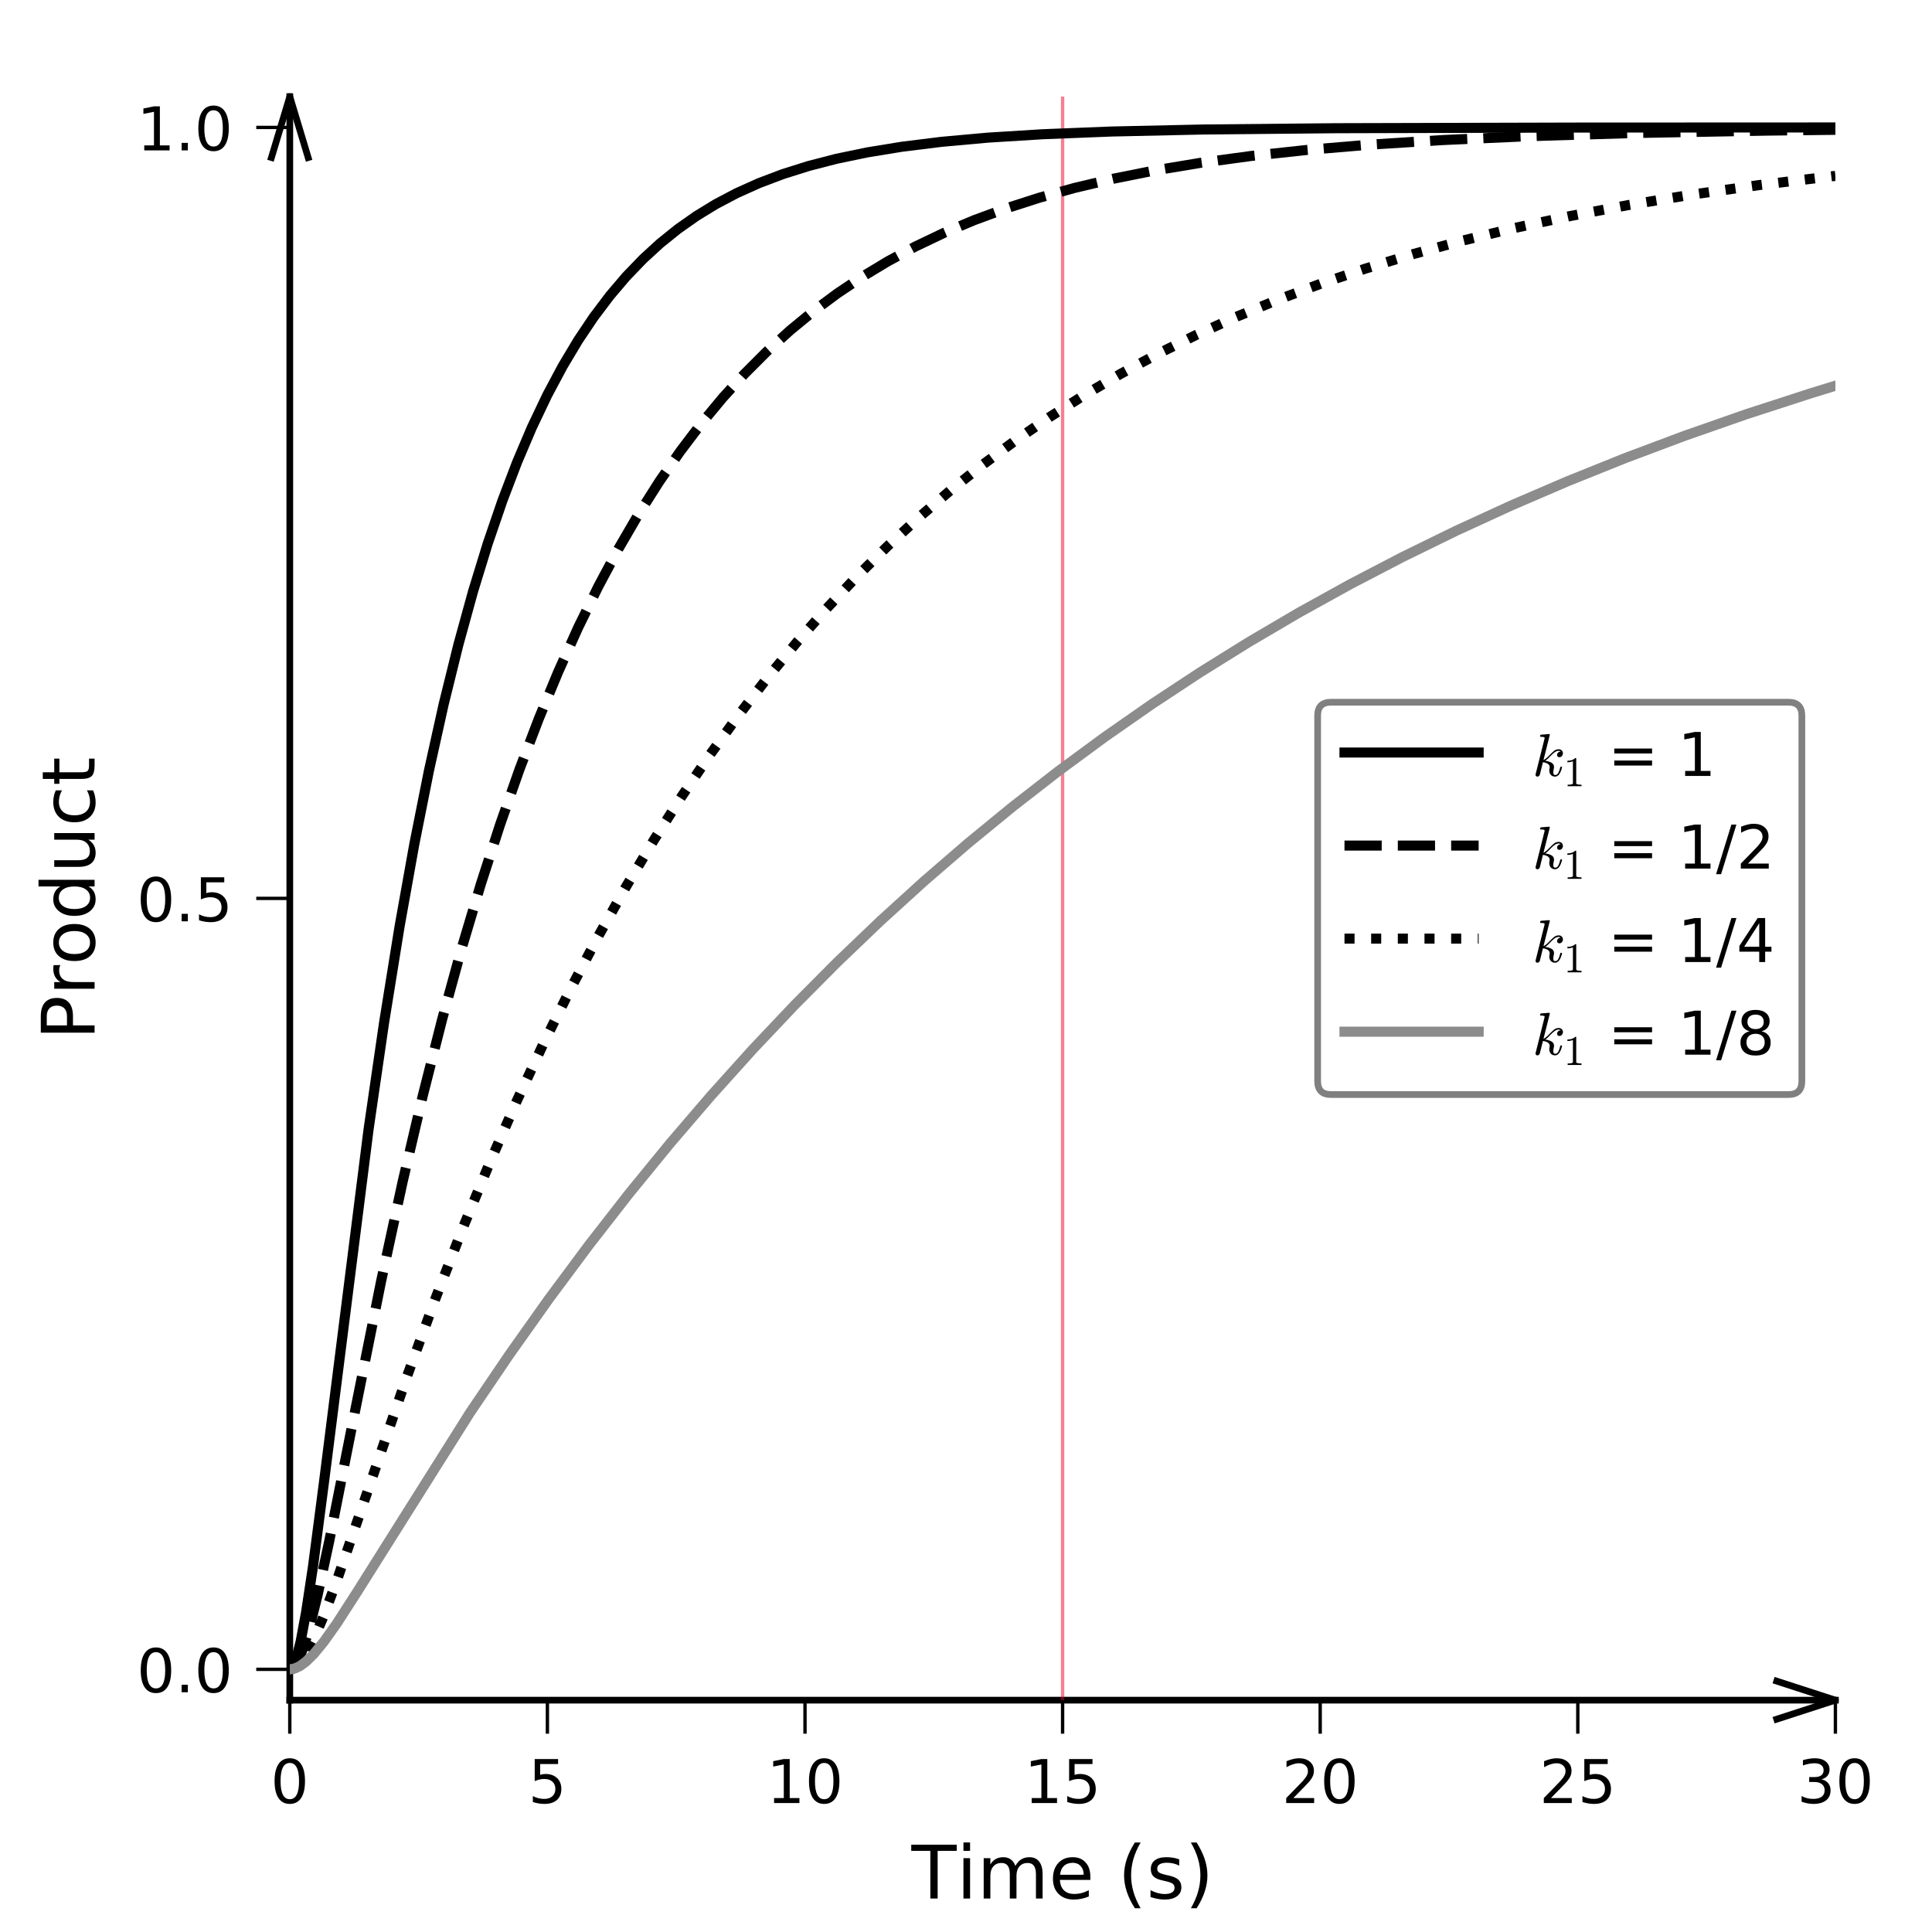 <?xml version="1.0" encoding="utf-8" standalone="no"?>
<!DOCTYPE svg PUBLIC "-//W3C//DTD SVG 1.1//EN"
  "http://www.w3.org/Graphics/SVG/1.1/DTD/svg11.dtd">
<!-- Created with matplotlib (http://matplotlib.org/) -->
<svg height="288pt" version="1.1" viewBox="0 0 288 288" width="288pt" xmlns="http://www.w3.org/2000/svg" xmlns:xlink="http://www.w3.org/1999/xlink">
 <defs>
  <style type="text/css">
*{stroke-linecap:butt;stroke-linejoin:round;}
  </style>
 </defs>
 <g id="figure_1">
  <g id="patch_1">
   <path d="M 0 288 
L 288 288 
L 288 0 
L 0 0 
z
" style="fill:#ffffff;"/>
  </g>
  <g id="axes_1">
   <g id="patch_2">
    <path d="M 43.2 253.44 
L 273.6 253.44 
L 273.6 14.4 
L 43.2 14.4 
z
" style="fill:#ffffff;"/>
   </g>
   <g id="matplotlib.axis_1">
    <g id="xtick_1">
     <path d="M 43.2 253.44 
L 43.2 258.44 
" style="stroke:#000000;stroke-width:0.5;"/>
     <g id="text_1">
      <!-- 0 -->
      <defs>
       <path d="M 31.781 66.406 
Q 24.172 66.406 20.328 58.906 
Q 16.5 51.422 16.5 36.375 
Q 16.5 21.391 20.328 13.891 
Q 24.172 6.391 31.781 6.391 
Q 39.453 6.391 43.281 13.891 
Q 47.125 21.391 47.125 36.375 
Q 47.125 51.422 43.281 58.906 
Q 39.453 66.406 31.781 66.406 
z
M 31.781 74.219 
Q 44.047 74.219 50.516 64.516 
Q 56.984 54.828 56.984 36.375 
Q 56.984 17.969 50.516 8.266 
Q 44.047 -1.422 31.781 -1.422 
Q 19.531 -1.422 13.062 8.266 
Q 6.594 17.969 6.594 36.375 
Q 6.594 54.828 13.062 64.516 
Q 19.531 74.219 31.781 74.219 
z
" id="DejaVuSans-30"/>
      </defs>
      <g transform="translate(40.337 268.779)scale(0.09 -0.09)">
       <use xlink:href="#DejaVuSans-30"/>
      </g>
     </g>
    </g>
    <g id="xtick_2">
     <path d="M 81.6 253.44 
L 81.6 258.44 
" style="stroke:#000000;stroke-width:0.5;"/>
     <g id="text_2">
      <!-- 5 -->
      <defs>
       <path d="M 10.797 72.906 
L 49.516 72.906 
L 49.516 64.594 
L 19.828 64.594 
L 19.828 46.734 
Q 21.969 47.469 24.109 47.828 
Q 26.266 48.188 28.422 48.188 
Q 40.625 48.188 47.75 41.5 
Q 54.891 34.812 54.891 23.391 
Q 54.891 11.625 47.562 5.094 
Q 40.234 -1.422 26.906 -1.422 
Q 22.312 -1.422 17.547 -0.641 
Q 12.797 0.141 7.719 1.703 
L 7.719 11.625 
Q 12.109 9.234 16.797 8.062 
Q 21.484 6.891 26.703 6.891 
Q 35.156 6.891 40.078 11.328 
Q 45.016 15.766 45.016 23.391 
Q 45.016 31 40.078 35.438 
Q 35.156 39.891 26.703 39.891 
Q 22.75 39.891 18.812 39.016 
Q 14.891 38.141 10.797 36.281 
z
" id="DejaVuSans-35"/>
      </defs>
      <g transform="translate(78.737 268.779)scale(0.09 -0.09)">
       <use xlink:href="#DejaVuSans-35"/>
      </g>
     </g>
    </g>
    <g id="xtick_3">
     <path d="M 120 253.44 
L 120 258.44 
" style="stroke:#000000;stroke-width:0.5;"/>
     <g id="text_3">
      <!-- 10 -->
      <defs>
       <path d="M 12.406 8.297 
L 28.516 8.297 
L 28.516 63.922 
L 10.984 60.406 
L 10.984 69.391 
L 28.422 72.906 
L 38.281 72.906 
L 38.281 8.297 
L 54.391 8.297 
L 54.391 0 
L 12.406 0 
z
" id="DejaVuSans-31"/>
      </defs>
      <g transform="translate(114.274 268.779)scale(0.09 -0.09)">
       <use xlink:href="#DejaVuSans-31"/>
       <use x="63.623" xlink:href="#DejaVuSans-30"/>
      </g>
     </g>
    </g>
    <g id="xtick_4">
     <path d="M 158.4 253.44 
L 158.4 258.44 
" style="stroke:#000000;stroke-width:0.5;"/>
     <g id="text_4">
      <!-- 15 -->
      <g transform="translate(152.674 268.779)scale(0.09 -0.09)">
       <use xlink:href="#DejaVuSans-31"/>
       <use x="63.623" xlink:href="#DejaVuSans-35"/>
      </g>
     </g>
    </g>
    <g id="xtick_5">
     <path d="M 196.8 253.44 
L 196.8 258.44 
" style="stroke:#000000;stroke-width:0.5;"/>
     <g id="text_5">
      <!-- 20 -->
      <defs>
       <path d="M 19.188 8.297 
L 53.609 8.297 
L 53.609 0 
L 7.328 0 
L 7.328 8.297 
Q 12.938 14.109 22.625 23.891 
Q 32.328 33.688 34.812 36.531 
Q 39.547 41.844 41.422 45.531 
Q 43.312 49.219 43.312 52.781 
Q 43.312 58.594 39.234 62.25 
Q 35.156 65.922 28.609 65.922 
Q 23.969 65.922 18.812 64.312 
Q 13.672 62.703 7.812 59.422 
L 7.812 69.391 
Q 13.766 71.781 18.938 73 
Q 24.125 74.219 28.422 74.219 
Q 39.75 74.219 46.484 68.547 
Q 53.219 62.891 53.219 53.422 
Q 53.219 48.922 51.531 44.891 
Q 49.859 40.875 45.406 35.406 
Q 44.188 33.984 37.641 27.219 
Q 31.109 20.453 19.188 8.297 
z
" id="DejaVuSans-32"/>
      </defs>
      <g transform="translate(191.074 268.779)scale(0.09 -0.09)">
       <use xlink:href="#DejaVuSans-32"/>
       <use x="63.623" xlink:href="#DejaVuSans-30"/>
      </g>
     </g>
    </g>
    <g id="xtick_6">
     <path d="M 235.2 253.44 
L 235.2 258.44 
" style="stroke:#000000;stroke-width:0.5;"/>
     <g id="text_6">
      <!-- 25 -->
      <g transform="translate(229.474 268.779)scale(0.09 -0.09)">
       <use xlink:href="#DejaVuSans-32"/>
       <use x="63.623" xlink:href="#DejaVuSans-35"/>
      </g>
     </g>
    </g>
    <g id="xtick_7">
     <path d="M 273.6 253.44 
L 273.6 258.44 
" style="stroke:#000000;stroke-width:0.5;"/>
     <g id="text_7">
      <!-- 30 -->
      <defs>
       <path d="M 40.578 39.312 
Q 47.656 37.797 51.625 33 
Q 55.609 28.219 55.609 21.188 
Q 55.609 10.406 48.188 4.484 
Q 40.766 -1.422 27.094 -1.422 
Q 22.516 -1.422 17.656 -0.516 
Q 12.797 0.391 7.625 2.203 
L 7.625 11.719 
Q 11.719 9.328 16.594 8.109 
Q 21.484 6.891 26.812 6.891 
Q 36.078 6.891 40.938 10.547 
Q 45.797 14.203 45.797 21.188 
Q 45.797 27.641 41.281 31.266 
Q 36.766 34.906 28.719 34.906 
L 20.219 34.906 
L 20.219 43.016 
L 29.109 43.016 
Q 36.375 43.016 40.234 45.922 
Q 44.094 48.828 44.094 54.297 
Q 44.094 59.906 40.109 62.906 
Q 36.141 65.922 28.719 65.922 
Q 24.656 65.922 20.016 65.031 
Q 15.375 64.156 9.812 62.312 
L 9.812 71.094 
Q 15.438 72.656 20.344 73.438 
Q 25.25 74.219 29.594 74.219 
Q 40.828 74.219 47.359 69.109 
Q 53.906 64.016 53.906 55.328 
Q 53.906 49.266 50.438 45.094 
Q 46.969 40.922 40.578 39.312 
z
" id="DejaVuSans-33"/>
      </defs>
      <g transform="translate(267.874 268.779)scale(0.09 -0.09)">
       <use xlink:href="#DejaVuSans-33"/>
       <use x="63.623" xlink:href="#DejaVuSans-30"/>
      </g>
     </g>
    </g>
    <g id="text_8">
     <!-- Time (s) -->
     <defs>
      <path d="M -0.297 72.906 
L 61.375 72.906 
L 61.375 64.594 
L 35.5 64.594 
L 35.5 0 
L 25.594 0 
L 25.594 64.594 
L -0.297 64.594 
z
" id="DejaVuSans-54"/>
      <path d="M 9.422 54.688 
L 18.406 54.688 
L 18.406 0 
L 9.422 0 
z
M 9.422 75.984 
L 18.406 75.984 
L 18.406 64.594 
L 9.422 64.594 
z
" id="DejaVuSans-69"/>
      <path d="M 52 44.188 
Q 55.375 50.25 60.062 53.125 
Q 64.75 56 71.094 56 
Q 79.641 56 84.281 50.016 
Q 88.922 44.047 88.922 33.016 
L 88.922 0 
L 79.891 0 
L 79.891 32.719 
Q 79.891 40.578 77.094 44.375 
Q 74.312 48.188 68.609 48.188 
Q 61.625 48.188 57.562 43.547 
Q 53.516 38.922 53.516 30.906 
L 53.516 0 
L 44.484 0 
L 44.484 32.719 
Q 44.484 40.625 41.703 44.406 
Q 38.922 48.188 33.109 48.188 
Q 26.219 48.188 22.156 43.531 
Q 18.109 38.875 18.109 30.906 
L 18.109 0 
L 9.078 0 
L 9.078 54.688 
L 18.109 54.688 
L 18.109 46.188 
Q 21.188 51.219 25.484 53.609 
Q 29.781 56 35.688 56 
Q 41.656 56 45.828 52.969 
Q 50 49.953 52 44.188 
z
" id="DejaVuSans-6d"/>
      <path d="M 56.203 29.594 
L 56.203 25.203 
L 14.891 25.203 
Q 15.484 15.922 20.484 11.062 
Q 25.484 6.203 34.422 6.203 
Q 39.594 6.203 44.453 7.469 
Q 49.312 8.734 54.109 11.281 
L 54.109 2.781 
Q 49.266 0.734 44.188 -0.344 
Q 39.109 -1.422 33.891 -1.422 
Q 20.797 -1.422 13.156 6.188 
Q 5.516 13.812 5.516 26.812 
Q 5.516 40.234 12.766 48.109 
Q 20.016 56 32.328 56 
Q 43.359 56 49.781 48.891 
Q 56.203 41.797 56.203 29.594 
z
M 47.219 32.234 
Q 47.125 39.594 43.094 43.984 
Q 39.062 48.391 32.422 48.391 
Q 24.906 48.391 20.391 44.141 
Q 15.875 39.891 15.188 32.172 
z
" id="DejaVuSans-65"/>
      <path id="DejaVuSans-20"/>
      <path d="M 31 75.875 
Q 24.469 64.656 21.281 53.656 
Q 18.109 42.672 18.109 31.391 
Q 18.109 20.125 21.312 9.062 
Q 24.516 -2 31 -13.188 
L 23.188 -13.188 
Q 15.875 -1.703 12.234 9.375 
Q 8.594 20.453 8.594 31.391 
Q 8.594 42.281 12.203 53.312 
Q 15.828 64.359 23.188 75.875 
z
" id="DejaVuSans-28"/>
      <path d="M 44.281 53.078 
L 44.281 44.578 
Q 40.484 46.531 36.375 47.5 
Q 32.281 48.484 27.875 48.484 
Q 21.188 48.484 17.844 46.438 
Q 14.5 44.391 14.5 40.281 
Q 14.5 37.156 16.891 35.375 
Q 19.281 33.594 26.516 31.984 
L 29.594 31.297 
Q 39.156 29.25 43.188 25.516 
Q 47.219 21.781 47.219 15.094 
Q 47.219 7.469 41.188 3.016 
Q 35.156 -1.422 24.609 -1.422 
Q 20.219 -1.422 15.453 -0.562 
Q 10.688 0.297 5.422 2 
L 5.422 11.281 
Q 10.406 8.688 15.234 7.391 
Q 20.062 6.109 24.812 6.109 
Q 31.156 6.109 34.562 8.281 
Q 37.984 10.453 37.984 14.406 
Q 37.984 18.062 35.516 20.016 
Q 33.062 21.969 24.703 23.781 
L 21.578 24.516 
Q 13.234 26.266 9.516 29.906 
Q 5.812 33.547 5.812 39.891 
Q 5.812 47.609 11.281 51.797 
Q 16.75 56 26.812 56 
Q 31.781 56 36.172 55.266 
Q 40.578 54.547 44.281 53.078 
z
" id="DejaVuSans-73"/>
      <path d="M 8.016 75.875 
L 15.828 75.875 
Q 23.141 64.359 26.781 53.312 
Q 30.422 42.281 30.422 31.391 
Q 30.422 20.453 26.781 9.375 
Q 23.141 -1.703 15.828 -13.188 
L 8.016 -13.188 
Q 14.5 -2 17.703 9.062 
Q 20.906 20.125 20.906 31.391 
Q 20.906 42.672 17.703 53.656 
Q 14.5 64.656 8.016 75.875 
z
" id="DejaVuSans-29"/>
     </defs>
     <g transform="translate(135.869 283.009)scale(0.11 -0.11)">
      <use xlink:href="#DejaVuSans-54"/>
      <use x="61.037" xlink:href="#DejaVuSans-69"/>
      <use x="88.82" xlink:href="#DejaVuSans-6d"/>
      <use x="186.232" xlink:href="#DejaVuSans-65"/>
      <use x="247.756" xlink:href="#DejaVuSans-20"/>
      <use x="279.543" xlink:href="#DejaVuSans-28"/>
      <use x="318.557" xlink:href="#DejaVuSans-73"/>
      <use x="370.656" xlink:href="#DejaVuSans-29"/>
     </g>
    </g>
   </g>
   <g id="matplotlib.axis_2">
    <g id="ytick_1">
     <path d="M 43.2 248.843 
L 38.2 248.843 
" style="stroke:#000000;stroke-width:0.5;"/>
     <g id="text_9">
      <!-- 0.0 -->
      <defs>
       <path d="M 10.688 12.406 
L 21 12.406 
L 21 0 
L 10.688 0 
z
" id="DejaVuSans-2e"/>
      </defs>
      <g transform="translate(20.387 252.262)scale(0.09 -0.09)">
       <use xlink:href="#DejaVuSans-30"/>
       <use x="63.623" xlink:href="#DejaVuSans-2e"/>
       <use x="95.41" xlink:href="#DejaVuSans-30"/>
      </g>
     </g>
    </g>
    <g id="ytick_2">
     <path d="M 43.2 133.92 
L 38.2 133.92 
" style="stroke:#000000;stroke-width:0.5;"/>
     <g id="text_10">
      <!-- 0.5 -->
      <g transform="translate(20.387 137.339)scale(0.09 -0.09)">
       <use xlink:href="#DejaVuSans-30"/>
       <use x="63.623" xlink:href="#DejaVuSans-2e"/>
       <use x="95.41" xlink:href="#DejaVuSans-35"/>
      </g>
     </g>
    </g>
    <g id="ytick_3">
     <path d="M 43.2 18.997 
L 38.2 18.997 
" style="stroke:#000000;stroke-width:0.5;"/>
     <g id="text_11">
      <!-- 1.0 -->
      <g transform="translate(20.387 22.416)scale(0.09 -0.09)">
       <use xlink:href="#DejaVuSans-31"/>
       <use x="63.623" xlink:href="#DejaVuSans-2e"/>
       <use x="95.41" xlink:href="#DejaVuSans-30"/>
      </g>
     </g>
    </g>
    <g id="text_12">
     <!-- Product -->
     <defs>
      <path d="M 19.672 64.797 
L 19.672 37.406 
L 32.078 37.406 
Q 38.969 37.406 42.719 40.969 
Q 46.484 44.531 46.484 51.125 
Q 46.484 57.672 42.719 61.234 
Q 38.969 64.797 32.078 64.797 
z
M 9.812 72.906 
L 32.078 72.906 
Q 44.344 72.906 50.609 67.359 
Q 56.891 61.812 56.891 51.125 
Q 56.891 40.328 50.609 34.812 
Q 44.344 29.297 32.078 29.297 
L 19.672 29.297 
L 19.672 0 
L 9.812 0 
z
" id="DejaVuSans-50"/>
      <path d="M 41.109 46.297 
Q 39.594 47.172 37.812 47.578 
Q 36.031 48 33.891 48 
Q 26.266 48 22.188 43.047 
Q 18.109 38.094 18.109 28.812 
L 18.109 0 
L 9.078 0 
L 9.078 54.688 
L 18.109 54.688 
L 18.109 46.188 
Q 20.953 51.172 25.484 53.578 
Q 30.031 56 36.531 56 
Q 37.453 56 38.578 55.875 
Q 39.703 55.766 41.062 55.516 
z
" id="DejaVuSans-72"/>
      <path d="M 30.609 48.391 
Q 23.391 48.391 19.188 42.75 
Q 14.984 37.109 14.984 27.297 
Q 14.984 17.484 19.156 11.844 
Q 23.344 6.203 30.609 6.203 
Q 37.797 6.203 41.984 11.859 
Q 46.188 17.531 46.188 27.297 
Q 46.188 37.016 41.984 42.703 
Q 37.797 48.391 30.609 48.391 
z
M 30.609 56 
Q 42.328 56 49.016 48.375 
Q 55.719 40.766 55.719 27.297 
Q 55.719 13.875 49.016 6.219 
Q 42.328 -1.422 30.609 -1.422 
Q 18.844 -1.422 12.172 6.219 
Q 5.516 13.875 5.516 27.297 
Q 5.516 40.766 12.172 48.375 
Q 18.844 56 30.609 56 
z
" id="DejaVuSans-6f"/>
      <path d="M 45.406 46.391 
L 45.406 75.984 
L 54.391 75.984 
L 54.391 0 
L 45.406 0 
L 45.406 8.203 
Q 42.578 3.328 38.25 0.953 
Q 33.938 -1.422 27.875 -1.422 
Q 17.969 -1.422 11.734 6.484 
Q 5.516 14.406 5.516 27.297 
Q 5.516 40.188 11.734 48.094 
Q 17.969 56 27.875 56 
Q 33.938 56 38.25 53.625 
Q 42.578 51.266 45.406 46.391 
z
M 14.797 27.297 
Q 14.797 17.391 18.875 11.75 
Q 22.953 6.109 30.078 6.109 
Q 37.203 6.109 41.297 11.75 
Q 45.406 17.391 45.406 27.297 
Q 45.406 37.203 41.297 42.844 
Q 37.203 48.484 30.078 48.484 
Q 22.953 48.484 18.875 42.844 
Q 14.797 37.203 14.797 27.297 
z
" id="DejaVuSans-64"/>
      <path d="M 8.5 21.578 
L 8.5 54.688 
L 17.484 54.688 
L 17.484 21.922 
Q 17.484 14.156 20.5 10.266 
Q 23.531 6.391 29.594 6.391 
Q 36.859 6.391 41.078 11.031 
Q 45.312 15.672 45.312 23.688 
L 45.312 54.688 
L 54.297 54.688 
L 54.297 0 
L 45.312 0 
L 45.312 8.406 
Q 42.047 3.422 37.719 1 
Q 33.406 -1.422 27.688 -1.422 
Q 18.266 -1.422 13.375 4.438 
Q 8.5 10.297 8.5 21.578 
z
M 31.109 56 
z
" id="DejaVuSans-75"/>
      <path d="M 48.781 52.594 
L 48.781 44.188 
Q 44.969 46.297 41.141 47.344 
Q 37.312 48.391 33.406 48.391 
Q 24.656 48.391 19.812 42.844 
Q 14.984 37.312 14.984 27.297 
Q 14.984 17.281 19.812 11.734 
Q 24.656 6.203 33.406 6.203 
Q 37.312 6.203 41.141 7.25 
Q 44.969 8.297 48.781 10.406 
L 48.781 2.094 
Q 45.016 0.344 40.984 -0.531 
Q 36.969 -1.422 32.422 -1.422 
Q 20.062 -1.422 12.781 6.344 
Q 5.516 14.109 5.516 27.297 
Q 5.516 40.672 12.859 48.328 
Q 20.219 56 33.016 56 
Q 37.156 56 41.109 55.141 
Q 45.062 54.297 48.781 52.594 
z
" id="DejaVuSans-63"/>
      <path d="M 18.312 70.219 
L 18.312 54.688 
L 36.812 54.688 
L 36.812 47.703 
L 18.312 47.703 
L 18.312 18.016 
Q 18.312 11.328 20.141 9.422 
Q 21.969 7.516 27.594 7.516 
L 36.812 7.516 
L 36.812 0 
L 27.594 0 
Q 17.188 0 13.234 3.875 
Q 9.281 7.766 9.281 18.016 
L 9.281 47.703 
L 2.688 47.703 
L 2.688 54.688 
L 9.281 54.688 
L 9.281 70.219 
z
" id="DejaVuSans-74"/>
     </defs>
     <g transform="translate(14.1 155.018)rotate(-90)scale(0.11 -0.11)">
      <use xlink:href="#DejaVuSans-50"/>
      <use x="60.287" xlink:href="#DejaVuSans-72"/>
      <use x="101.369" xlink:href="#DejaVuSans-6f"/>
      <use x="162.551" xlink:href="#DejaVuSans-64"/>
      <use x="226.027" xlink:href="#DejaVuSans-75"/>
      <use x="289.406" xlink:href="#DejaVuSans-63"/>
      <use x="344.387" xlink:href="#DejaVuSans-74"/>
     </g>
    </g>
   </g>
   <g id="patch_3">
    <path d="M 43.2 253.44 
L 43.2 14.4 
" style="fill:none;stroke:#000000;stroke-linecap:square;stroke-linejoin:miter;"/>
    <g id="patch_4">
     <path d="M 43.2 253.44 
L 273.6 253.44 
" style="fill:none;stroke:#000000;stroke-linecap:square;stroke-linejoin:miter;"/>
     <g id="patch_5">
      <path d="M 264.384 250.452 
L 273.6 253.44 
L 264.384 256.428 
" style="fill:none;stroke:#000000;stroke-linejoin:miter;"/>
      <g id="patch_6">
       <path d="M 46.08 23.962 
L 43.2 14.4 
L 40.32 23.962 
" style="fill:none;stroke:#000000;stroke-linejoin:miter;"/>
       <path clip-path="url(#p70e052c7b0)" d="M 158.4 289 
L 158.4 -1 
" style="fill:none;"/>
       <path clip-path="url(#p70e052c7b0)" d="M 158.4 289 
L 158.4 -1 
" style="fill:none;opacity:0.498;stroke:#e9002b;stroke-linecap:square;stroke-width:0.5;"/>
       <path clip-path="url(#p70e052c7b0)" d="M 43.2 248.843 
L 43.431 248.743 
L 43.776 248.242 
L 44.237 247.006 
L 44.814 244.702 
L 45.62 240.38 
L 46.658 233.507 
L 48.271 221.144 
L 54.956 168.25 
L 57.261 152.394 
L 59.567 138.087 
L 61.756 125.86 
L 63.946 114.862 
L 66.136 104.984 
L 68.326 96.117 
L 70.516 88.162 
L 72.706 81.026 
L 74.896 74.626 
L 77.086 68.886 
L 79.276 63.738 
L 81.581 58.891 
L 83.886 54.57 
L 86.191 50.717 
L 88.496 47.281 
L 90.917 44.073 
L 93.337 41.229 
L 95.873 38.595 
L 98.408 36.273 
L 101.059 34.139 
L 103.826 32.193 
L 106.707 30.431 
L 109.819 28.791 
L 113.161 27.291 
L 116.734 25.941 
L 120.538 24.744 
L 124.687 23.672 
L 129.297 22.714 
L 134.484 21.869 
L 140.362 21.141 
L 147.278 20.517 
L 155.461 20.009 
L 165.719 19.604 
L 179.319 19.306 
L 199.144 19.112 
L 235.334 19.016 
L 273.6 19 
L 273.6 19 
" style="fill:none;stroke:#000000;stroke-linecap:square;stroke-width:1.5;"/>
       <path clip-path="url(#p70e052c7b0)" d="M 43.2 248.843 
L 43.546 248.731 
L 44.007 248.261 
L 44.583 247.232 
L 45.275 245.464 
L 46.197 242.4 
L 47.349 237.754 
L 49.078 229.739 
L 52.305 213.448 
L 56.8 191.04 
L 60.028 176.127 
L 63.024 163.329 
L 65.906 151.966 
L 68.787 141.482 
L 71.669 131.817 
L 74.55 122.911 
L 77.432 114.707 
L 80.313 107.151 
L 83.194 100.19 
L 86.191 93.534 
L 89.188 87.423 
L 92.184 81.813 
L 95.181 76.663 
L 98.293 71.762 
L 101.405 67.277 
L 104.517 63.173 
L 107.744 59.285 
L 110.971 55.74 
L 114.314 52.396 
L 117.772 49.257 
L 121.229 46.413 
L 124.802 43.755 
L 128.491 41.281 
L 132.409 38.923 
L 136.443 36.755 
L 140.708 34.72 
L 145.203 32.827 
L 149.929 31.081 
L 154.885 29.487 
L 160.186 28.014 
L 165.949 26.646 
L 172.173 25.401 
L 178.973 24.271 
L 186.465 23.256 
L 194.879 22.346 
L 204.33 21.554 
L 215.164 20.874 
L 227.958 20.3 
L 243.518 19.833 
L 263.342 19.471 
L 273.6 19.351 
L 273.6 19.351 
" style="fill:none;stroke:#000000;stroke-dasharray:5.55,2.4;stroke-dashoffset:0;stroke-width:1.5;"/>
       <path clip-path="url(#p70e052c7b0)" d="M 43.2 248.843 
L 43.661 248.744 
L 44.237 248.368 
L 44.929 247.606 
L 45.736 246.367 
L 46.773 244.346 
L 48.156 241.116 
L 50.115 235.889 
L 53.343 226.53 
L 60.719 205.043 
L 64.984 193.384 
L 69.018 182.99 
L 73.052 173.204 
L 77.086 163.998 
L 81.12 155.34 
L 85.154 147.199 
L 89.188 139.544 
L 93.337 132.146 
L 97.486 125.203 
L 101.636 118.685 
L 105.9 112.404 
L 110.165 106.518 
L 114.429 101.002 
L 118.809 95.7 
L 123.189 90.74 
L 127.684 85.983 
L 132.294 81.431 
L 136.904 77.189 
L 141.63 73.14 
L 146.471 69.284 
L 151.427 65.62 
L 156.498 62.148 
L 161.685 58.863 
L 167.102 55.7 
L 172.634 52.728 
L 178.397 49.888 
L 184.275 47.237 
L 190.384 44.723 
L 196.838 42.31 
L 203.523 40.048 
L 210.554 37.906 
L 217.931 35.893 
L 225.768 33.988 
L 234.067 32.205 
L 242.826 30.552 
L 252.162 29.017 
L 262.189 27.595 
L 273.024 26.285 
L 273.6 26.221 
L 273.6 26.221 
" style="fill:none;stroke:#000000;stroke-dasharray:1.5,2.475;stroke-dashoffset:0;stroke-width:1.5;"/>
       <path clip-path="url(#p70e052c7b0)" d="M 43.2 248.843 
L 43.892 248.734 
L 44.698 248.365 
L 45.62 247.689 
L 46.773 246.553 
L 48.271 244.731 
L 50.231 241.971 
L 53.227 237.32 
L 70.055 210.6 
L 75.933 201.927 
L 81.811 193.644 
L 87.805 185.584 
L 93.798 177.895 
L 99.907 170.424 
L 106.015 163.304 
L 112.239 156.394 
L 118.463 149.815 
L 124.802 143.438 
L 131.257 137.264 
L 137.711 131.396 
L 144.281 125.722 
L 150.966 120.243 
L 157.766 114.958 
L 164.682 109.866 
L 171.712 104.966 
L 178.858 100.257 
L 186.119 95.736 
L 193.611 91.334 
L 201.218 87.124 
L 209.056 83.041 
L 217.009 79.149 
L 225.192 75.391 
L 233.606 71.771 
L 242.25 68.295 
L 251.125 64.963 
L 260.345 61.74 
L 269.912 58.635 
L 273.6 57.499 
L 273.6 57.499 
" style="fill:none;stroke:#8c8c8c;stroke-linecap:square;stroke-width:1.5;"/>
       <g id="legend_1">
        <g id="patch_7">
         <path d="M 198.42 163.163 
L 266.6 163.163 
Q 268.6 163.163 268.6 161.163 
L 268.6 106.677 
Q 268.6 104.677 266.6 104.677 
L 198.42 104.677 
Q 196.42 104.677 196.42 106.677 
L 196.42 161.163 
Q 196.42 163.163 198.42 163.163 
z
" style="fill:#ffffff;opacity:0.498;stroke:#000000;stroke-linejoin:miter;"/>
         <path d="M 200.42 112.177 
L 220.42 112.177 
" style="fill:none;stroke:#000000;stroke-linecap:square;stroke-width:1.5;"/>
         <g id="text_13">
          <path d="M 228.9 115.505 
Q 228.9 115.453 228.908 115.426 
L 230.213 110.223 
Q 230.248 110.07 230.257 109.981 
Q 230.257 109.836 229.673 109.836 
Q 229.58 109.836 229.58 109.718 
Q 229.584 109.696 229.6 109.64 
Q 229.615 109.582 229.639 109.551 
Q 229.663 109.52 229.708 109.52 
L 230.92 109.423 
L 230.947 109.423 
Q 230.947 109.433 230.978 109.448 
Q 231.009 109.462 231.013 109.468 
Q 231.03 109.512 231.03 109.538 
L 230.085 113.3 
Q 230.411 113.164 230.905 112.652 
Q 231.4 112.14 231.678 111.916 
Q 231.958 111.691 232.38 111.691 
Q 232.63 111.691 232.806 111.863 
Q 232.982 112.034 232.982 112.285 
Q 232.982 112.442 232.916 112.577 
Q 232.85 112.711 232.73 112.795 
Q 232.612 112.878 232.455 112.878 
Q 232.31 112.878 232.21 112.788 
Q 232.111 112.697 232.111 112.552 
Q 232.111 112.337 232.263 112.19 
Q 232.415 112.043 232.63 112.043 
Q 232.542 111.923 232.362 111.923 
Q 232.095 111.923 231.846 112.078 
Q 231.597 112.231 231.308 112.52 
Q 231.022 112.808 230.784 113.047 
Q 230.548 113.286 230.345 113.41 
Q 230.877 113.47 231.268 113.688 
Q 231.659 113.906 231.659 114.355 
Q 231.659 114.446 231.623 114.587 
Q 231.545 114.926 231.545 115.128 
Q 231.545 115.532 231.822 115.532 
Q 232.147 115.532 232.315 115.176 
Q 232.485 114.82 232.595 114.345 
Q 232.612 114.293 232.67 114.293 
L 232.775 114.293 
Q 232.81 114.293 232.834 114.315 
Q 232.858 114.336 232.858 114.372 
Q 232.858 114.38 232.85 114.398 
Q 232.511 115.769 231.803 115.769 
Q 231.549 115.769 231.353 115.651 
Q 231.158 115.532 231.053 115.328 
Q 230.947 115.123 230.947 114.868 
Q 230.947 114.723 230.986 114.57 
Q 231.013 114.464 231.013 114.372 
Q 231.013 114.024 230.705 113.844 
Q 230.397 113.664 230.002 113.625 
L 229.545 115.461 
Q 229.51 115.598 229.409 115.684 
Q 229.307 115.769 229.177 115.769 
Q 229.061 115.769 228.98 115.692 
Q 228.9 115.615 228.9 115.505 
z
M 233.685 117.199 
L 233.685 116.977 
Q 234.472 116.977 234.472 116.777 
L 234.472 113.47 
Q 234.147 113.627 233.647 113.627 
L 233.647 113.406 
Q 234.42 113.406 234.814 113.002 
L 234.903 113.002 
Q 234.924 113.002 234.944 113.02 
Q 234.965 113.037 234.965 113.058 
L 234.965 116.777 
Q 234.965 116.977 235.752 116.977 
L 235.752 117.199 
z
M 240.638 111.582 
L 246.272 111.582 
L 246.272 112.32 
L 240.638 112.32 
z
M 240.638 113.375 
L 246.272 113.375 
L 246.272 114.121 
L 240.638 114.121 
z
M 251.203 114.921 
L 252.653 114.921 
L 252.653 109.915 
L 251.075 110.232 
L 251.075 109.423 
L 252.645 109.107 
L 253.532 109.107 
L 253.532 114.921 
L 254.982 114.921 
L 254.982 115.668 
L 251.203 115.668 
z
"/>
         </g>
         <path d="M 200.42 126.048 
L 220.42 126.048 
" style="fill:none;stroke:#000000;stroke-dasharray:5.55,2.4;stroke-dashoffset:0;stroke-width:1.5;"/>
         <g id="text_14">
          <path d="M 228.9 129.315 
Q 228.9 129.263 228.908 129.236 
L 230.213 124.033 
Q 230.248 123.88 230.257 123.791 
Q 230.257 123.646 229.673 123.646 
Q 229.58 123.646 229.58 123.528 
Q 229.584 123.506 229.6 123.449 
Q 229.615 123.392 229.639 123.361 
Q 229.663 123.33 229.708 123.33 
L 230.92 123.233 
L 230.947 123.233 
Q 230.947 123.243 230.978 123.258 
Q 231.009 123.272 231.013 123.278 
Q 231.03 123.321 231.03 123.348 
L 230.085 127.11 
Q 230.411 126.973 230.905 126.462 
Q 231.4 125.95 231.678 125.726 
Q 231.958 125.501 232.38 125.501 
Q 232.63 125.501 232.806 125.673 
Q 232.982 125.844 232.982 126.095 
Q 232.982 126.252 232.916 126.387 
Q 232.85 126.521 232.73 126.605 
Q 232.612 126.688 232.455 126.688 
Q 232.31 126.688 232.21 126.598 
Q 232.111 126.507 232.111 126.362 
Q 232.111 126.147 232.263 126 
Q 232.415 125.853 232.63 125.853 
Q 232.542 125.733 232.362 125.733 
Q 232.095 125.733 231.846 125.888 
Q 231.597 126.041 231.308 126.329 
Q 231.022 126.618 230.784 126.857 
Q 230.548 127.096 230.345 127.22 
Q 230.877 127.28 231.268 127.498 
Q 231.659 127.716 231.659 128.165 
Q 231.659 128.256 231.623 128.397 
Q 231.545 128.735 231.545 128.938 
Q 231.545 129.342 231.822 129.342 
Q 232.147 129.342 232.315 128.986 
Q 232.485 128.63 232.595 128.155 
Q 232.612 128.103 232.67 128.103 
L 232.775 128.103 
Q 232.81 128.103 232.834 128.125 
Q 232.858 128.146 232.858 128.181 
Q 232.858 128.19 232.85 128.208 
Q 232.511 129.579 231.803 129.579 
Q 231.549 129.579 231.353 129.461 
Q 231.158 129.342 231.053 129.138 
Q 230.947 128.932 230.947 128.678 
Q 230.947 128.533 230.986 128.38 
Q 231.013 128.274 231.013 128.181 
Q 231.013 127.834 230.705 127.654 
Q 230.397 127.474 230.002 127.435 
L 229.545 129.271 
Q 229.51 129.408 229.409 129.493 
Q 229.307 129.579 229.177 129.579 
Q 229.061 129.579 228.98 129.502 
Q 228.9 129.425 228.9 129.315 
z
M 233.685 131.009 
L 233.685 130.787 
Q 234.472 130.787 234.472 130.587 
L 234.472 127.28 
Q 234.147 127.437 233.647 127.437 
L 233.647 127.216 
Q 234.42 127.216 234.814 126.812 
L 234.903 126.812 
Q 234.924 126.812 234.944 126.83 
Q 234.965 126.847 234.965 126.868 
L 234.965 130.587 
Q 234.965 130.787 235.752 130.787 
L 235.752 131.009 
z
M 240.638 125.391 
L 246.272 125.391 
L 246.272 126.13 
L 240.638 126.13 
z
M 240.638 127.184 
L 246.272 127.184 
L 246.272 127.931 
L 240.638 127.931 
z
M 251.203 128.731 
L 252.653 128.731 
L 252.653 123.725 
L 251.075 124.041 
L 251.075 123.233 
L 252.645 122.916 
L 253.532 122.916 
L 253.532 128.731 
L 254.982 128.731 
L 254.982 129.478 
L 251.203 129.478 
z
M 258.098 122.916 
L 258.845 122.916 
L 256.56 130.313 
L 255.813 130.313 
z
M 260.568 128.731 
L 263.666 128.731 
L 263.666 129.478 
L 259.5 129.478 
L 259.5 128.731 
Q 260.005 128.208 260.877 127.328 
Q 261.75 126.446 261.974 126.19 
Q 262.4 125.712 262.569 125.38 
Q 262.739 125.048 262.739 124.728 
Q 262.739 124.205 262.372 123.875 
Q 262.005 123.545 261.416 123.545 
Q 260.998 123.545 260.534 123.69 
Q 260.071 123.835 259.544 124.13 
L 259.544 123.233 
Q 260.08 123.018 260.545 122.908 
Q 261.012 122.798 261.399 122.798 
Q 262.418 122.798 263.025 123.309 
Q 263.631 123.818 263.631 124.67 
Q 263.631 125.075 263.479 125.438 
Q 263.328 125.799 262.927 126.291 
Q 262.818 126.419 262.229 127.028 
Q 261.641 127.637 260.568 128.731 
z
"/>
         </g>
         <path d="M 200.42 139.92 
L 220.42 139.92 
" style="fill:none;stroke:#000000;stroke-dasharray:1.5,2.475;stroke-dashoffset:0;stroke-width:1.5;"/>
         <g id="text_15">
          <path d="M 228.9 143.248 
Q 228.9 143.196 228.908 143.17 
L 230.213 137.967 
Q 230.248 137.813 230.257 137.725 
Q 230.257 137.58 229.673 137.58 
Q 229.58 137.58 229.58 137.462 
Q 229.584 137.439 229.6 137.383 
Q 229.615 137.325 229.639 137.294 
Q 229.663 137.263 229.708 137.263 
L 230.92 137.166 
L 230.947 137.166 
Q 230.947 137.176 230.978 137.192 
Q 231.009 137.206 231.013 137.211 
Q 231.03 137.255 231.03 137.282 
L 230.085 141.043 
Q 230.411 140.907 230.905 140.395 
Q 231.4 139.883 231.678 139.66 
Q 231.958 139.435 232.38 139.435 
Q 232.63 139.435 232.806 139.606 
Q 232.982 139.778 232.982 140.028 
Q 232.982 140.186 232.916 140.321 
Q 232.85 140.454 232.73 140.539 
Q 232.612 140.622 232.455 140.622 
Q 232.31 140.622 232.21 140.532 
Q 232.111 140.44 232.111 140.295 
Q 232.111 140.08 232.263 139.934 
Q 232.415 139.786 232.63 139.786 
Q 232.542 139.667 232.362 139.667 
Q 232.095 139.667 231.846 139.821 
Q 231.597 139.975 231.308 140.263 
Q 231.022 140.551 230.784 140.79 
Q 230.548 141.029 230.345 141.153 
Q 230.877 141.214 231.268 141.432 
Q 231.659 141.65 231.659 142.098 
Q 231.659 142.19 231.623 142.33 
Q 231.545 142.669 231.545 142.872 
Q 231.545 143.275 231.822 143.275 
Q 232.147 143.275 232.315 142.919 
Q 232.485 142.564 232.595 142.088 
Q 232.612 142.036 232.67 142.036 
L 232.775 142.036 
Q 232.81 142.036 232.834 142.059 
Q 232.858 142.08 232.858 142.115 
Q 232.858 142.123 232.85 142.142 
Q 232.511 143.513 231.803 143.513 
Q 231.549 143.513 231.353 143.395 
Q 231.158 143.275 231.053 143.071 
Q 230.947 142.866 230.947 142.611 
Q 230.947 142.467 230.986 142.313 
Q 231.013 142.208 231.013 142.115 
Q 231.013 141.768 230.705 141.588 
Q 230.397 141.408 230.002 141.368 
L 229.545 143.205 
Q 229.51 143.341 229.409 143.427 
Q 229.307 143.513 229.177 143.513 
Q 229.061 143.513 228.98 143.435 
Q 228.9 143.358 228.9 143.248 
z
M 233.685 144.942 
L 233.685 144.721 
Q 234.472 144.721 234.472 144.521 
L 234.472 141.213 
Q 234.147 141.371 233.647 141.371 
L 233.647 141.149 
Q 234.42 141.149 234.814 140.746 
L 234.903 140.746 
Q 234.924 140.746 234.944 140.763 
Q 234.965 140.78 234.965 140.802 
L 234.965 144.521 
Q 234.965 144.721 235.752 144.721 
L 235.752 144.942 
z
M 240.638 139.325 
L 246.272 139.325 
L 246.272 140.063 
L 240.638 140.063 
z
M 240.638 141.118 
L 246.272 141.118 
L 246.272 141.865 
L 240.638 141.865 
z
M 251.203 142.665 
L 252.653 142.665 
L 252.653 137.659 
L 251.075 137.975 
L 251.075 137.166 
L 252.645 136.85 
L 253.532 136.85 
L 253.532 142.665 
L 254.982 142.665 
L 254.982 143.412 
L 251.203 143.412 
z
M 258.098 136.85 
L 258.845 136.85 
L 256.56 144.247 
L 255.813 144.247 
z
M 262.247 137.623 
L 260.005 141.126 
L 262.247 141.126 
z
M 262.013 136.85 
L 263.13 136.85 
L 263.13 141.126 
L 264.067 141.126 
L 264.067 141.865 
L 263.13 141.865 
L 263.13 143.412 
L 262.247 143.412 
L 262.247 141.865 
L 259.285 141.865 
L 259.285 141.008 
z
"/>
         </g>
         <path d="M 200.42 153.792 
L 220.42 153.792 
" style="fill:none;stroke:#8c8c8c;stroke-linecap:square;stroke-width:1.5;"/>
         <g id="text_16">
          <path d="M 228.9 157.058 
Q 228.9 157.006 228.908 156.98 
L 230.213 151.776 
Q 230.248 151.623 230.257 151.535 
Q 230.257 151.39 229.673 151.39 
Q 229.58 151.39 229.58 151.272 
Q 229.584 151.249 229.6 151.193 
Q 229.615 151.135 229.639 151.104 
Q 229.663 151.073 229.708 151.073 
L 230.92 150.976 
L 230.947 150.976 
Q 230.947 150.986 230.978 151.002 
Q 231.009 151.016 231.013 151.021 
Q 231.03 151.065 231.03 151.092 
L 230.085 154.853 
Q 230.411 154.717 230.905 154.205 
Q 231.4 153.693 231.678 153.47 
Q 231.958 153.245 232.38 153.245 
Q 232.63 153.245 232.806 153.416 
Q 232.982 153.588 232.982 153.838 
Q 232.982 153.995 232.916 154.13 
Q 232.85 154.264 232.73 154.348 
Q 232.612 154.431 232.455 154.431 
Q 232.31 154.431 232.21 154.341 
Q 232.111 154.25 232.111 154.105 
Q 232.111 153.89 232.263 153.744 
Q 232.415 153.596 232.63 153.596 
Q 232.542 153.477 232.362 153.477 
Q 232.095 153.477 231.846 153.631 
Q 231.597 153.785 231.308 154.073 
Q 231.022 154.361 230.784 154.6 
Q 230.548 154.839 230.345 154.963 
Q 230.877 155.023 231.268 155.241 
Q 231.659 155.459 231.659 155.908 
Q 231.659 155.999 231.623 156.14 
Q 231.545 156.479 231.545 156.681 
Q 231.545 157.085 231.822 157.085 
Q 232.147 157.085 232.315 156.729 
Q 232.485 156.373 232.595 155.898 
Q 232.612 155.846 232.67 155.846 
L 232.775 155.846 
Q 232.81 155.846 232.834 155.869 
Q 232.858 155.89 232.858 155.925 
Q 232.858 155.933 232.85 155.952 
Q 232.511 157.323 231.803 157.323 
Q 231.549 157.323 231.353 157.205 
Q 231.158 157.085 231.053 156.881 
Q 230.947 156.676 230.947 156.421 
Q 230.947 156.276 230.986 156.123 
Q 231.013 156.018 231.013 155.925 
Q 231.013 155.577 230.705 155.398 
Q 230.397 155.218 230.002 155.178 
L 229.545 157.015 
Q 229.51 157.151 229.409 157.237 
Q 229.307 157.323 229.177 157.323 
Q 229.061 157.323 228.98 157.245 
Q 228.9 157.168 228.9 157.058 
z
M 233.685 158.752 
L 233.685 158.53 
Q 234.472 158.53 234.472 158.331 
L 234.472 155.023 
Q 234.147 155.181 233.647 155.181 
L 233.647 154.959 
Q 234.42 154.959 234.814 154.556 
L 234.903 154.556 
Q 234.924 154.556 234.944 154.573 
Q 234.965 154.59 234.965 154.612 
L 234.965 158.331 
Q 234.965 158.53 235.752 158.53 
L 235.752 158.752 
z
M 240.638 153.135 
L 246.272 153.135 
L 246.272 153.873 
L 240.638 153.873 
z
M 240.638 154.928 
L 246.272 154.928 
L 246.272 155.675 
L 240.638 155.675 
z
M 251.203 156.475 
L 252.653 156.475 
L 252.653 151.468 
L 251.075 151.785 
L 251.075 150.976 
L 252.645 150.66 
L 253.532 150.66 
L 253.532 156.475 
L 254.982 156.475 
L 254.982 157.221 
L 251.203 157.221 
z
M 258.098 150.66 
L 258.845 150.66 
L 256.56 158.057 
L 255.813 158.057 
z
M 261.698 154.105 
Q 261.066 154.105 260.703 154.444 
Q 260.341 154.783 260.341 155.375 
Q 260.341 155.968 260.703 156.307 
Q 261.066 156.646 261.698 156.646 
Q 262.331 156.646 262.695 156.306 
Q 263.061 155.964 263.061 155.375 
Q 263.061 154.783 262.698 154.444 
Q 262.337 154.105 261.698 154.105 
z
M 260.811 153.728 
Q 260.24 153.588 259.921 153.197 
Q 259.603 152.804 259.603 152.242 
Q 259.603 151.456 260.163 150.999 
Q 260.724 150.542 261.698 150.542 
Q 262.679 150.542 263.237 150.999 
Q 263.795 151.456 263.795 152.242 
Q 263.795 152.804 263.476 153.197 
Q 263.158 153.588 262.591 153.728 
Q 263.233 153.877 263.59 154.313 
Q 263.948 154.748 263.948 155.375 
Q 263.948 156.33 263.366 156.84 
Q 262.784 157.349 261.698 157.349 
Q 260.614 157.349 260.031 156.84 
Q 259.448 156.33 259.448 155.375 
Q 259.448 154.748 259.808 154.313 
Q 260.17 153.877 260.811 153.728 
z
M 260.486 152.326 
Q 260.486 152.835 260.804 153.121 
Q 261.123 153.406 261.698 153.406 
Q 262.271 153.406 262.593 153.121 
Q 262.916 152.835 262.916 152.326 
Q 262.916 151.816 262.593 151.53 
Q 262.271 151.245 261.698 151.245 
Q 261.123 151.245 260.804 151.53 
Q 260.486 151.816 260.486 152.326 
z
"/>
         </g>
        </g>
       </g>
      </g>
      <defs>
       <clipPath id="p70e052c7b0">
        <rect height="239.04" width="230.4" x="43.2" y="14.4"/>
       </clipPath>
      </defs>
     </g>
    </g>
   </g>
  </g>
 </g>
</svg>
